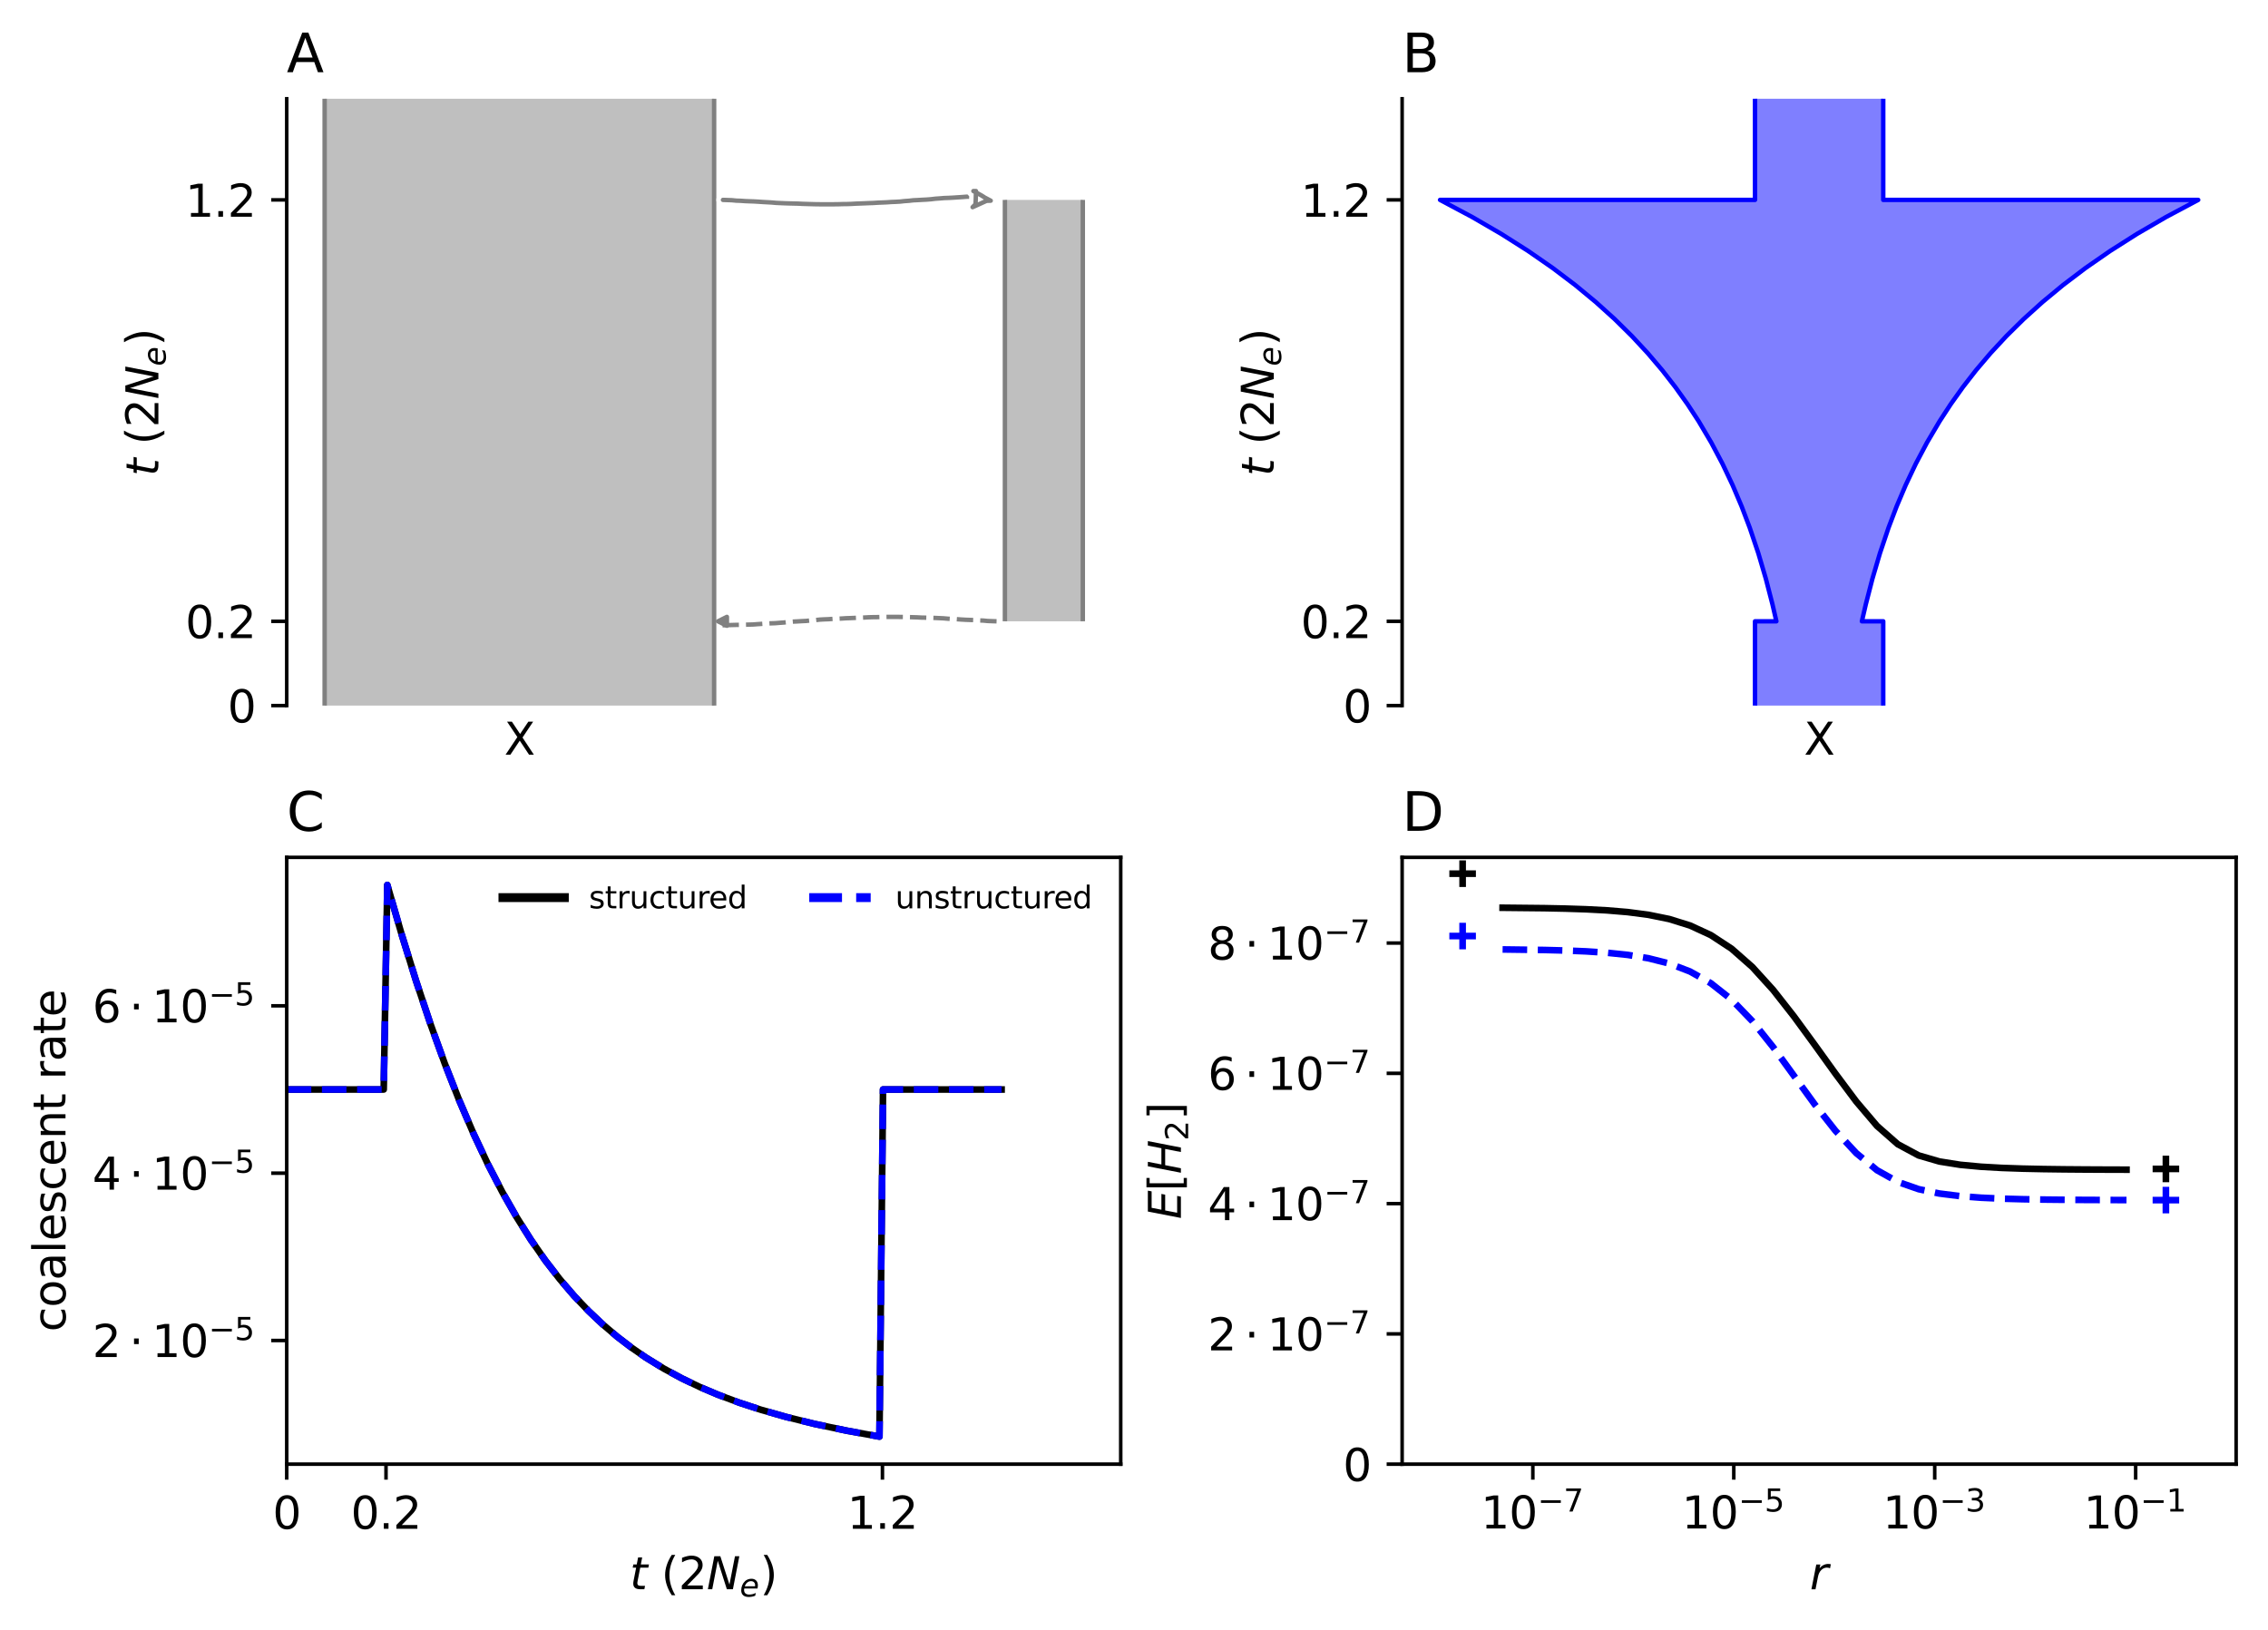 <?xml version="1.0" encoding="utf-8" standalone="no"?>
<!DOCTYPE svg PUBLIC "-//W3C//DTD SVG 1.1//EN"
  "http://www.w3.org/Graphics/SVG/1.1/DTD/svg11.dtd">
<svg xmlns:xlink="http://www.w3.org/1999/xlink" width="512.4pt" height="368.4pt" viewBox="0 0 512.4 368.4" xmlns="http://www.w3.org/2000/svg" version="1.1">
 <defs>
  <style type="text/css">*{stroke-linejoin: round; stroke-linecap: butt}</style>
 </defs>
 <g id="figure_1">
  <g id="patch_1">
   <path d="M 0 368.4 
L 512.4 368.4 
L 512.4 0 
L 0 0 
z
" style="fill: #ffffff"/>
  </g>
  <g id="axes_1">
   <g id="patch_2">
    <path d="M 64.778 159.432 
L 253.2 159.432 
L 253.2 22.318 
L 64.778 22.318 
z
" style="fill: #ffffff"/>
   </g>
   <path d="M 225.151 140.389 
L 224.151 140.357 
L 223.151 140.32 
L 222.151 140.223 
L 221.151 140.19 
L 220.151 140.116 
L 219.151 140.078 
L 218.151 140.042 
L 217.151 139.985 
L 216.151 139.914 
L 215.151 139.862 
L 214.151 139.803 
L 213.151 139.715 
L 212.151 139.669 
L 211.151 139.626 
L 210.151 139.596 
L 209.151 139.57 
L 208.151 139.549 
L 207.151 139.494 
L 206.151 139.467 
L 205.151 139.437 
L 204.151 139.411 
L 203.151 139.4 
L 202.151 139.39 
L 201.151 139.39 
L 200.151 139.4 
L 199.151 139.411 
L 198.151 139.442 
L 197.151 139.454 
L 196.151 139.484 
L 195.151 139.544 
L 194.151 139.581 
L 193.151 139.62 
L 192.151 139.662 
L 191.151 139.695 
L 190.151 139.762 
L 189.151 139.802 
L 188.151 139.844 
L 187.151 139.915 
L 186.151 139.951 
L 185.151 140.01 
L 184.151 140.121 
L 183.151 140.191 
L 182.151 140.304 
L 181.151 140.35 
L 180.151 140.411 
L 179.151 140.46 
L 178.151 140.541 
L 177.151 140.659 
L 176.151 140.729 
L 175.151 140.813 
L 174.151 140.846 
L 173.151 140.897 
L 172.151 140.965 
L 171.151 141.032 
L 170.151 141.108 
L 169.151 141.136 
L 168.151 141.162 
L 167.151 141.185 
L 166.151 141.204 
L 165.151 141.231 
L 163.224 141.281 
" clip-path="url(#p7d25cfaa99)" style="fill: none; stroke-dasharray: 3.7,1.6; stroke-dashoffset: 0; stroke: #808080"/>
   <g id="patch_3">
    <path d="M 73.343 22.318 
L 73.343 159.432 
M 161.339 22.318 
L 161.339 159.432 
" clip-path="url(#p7d25cfaa99)" style="fill: none; stroke: #ffffff; stroke-width: 3; stroke-linejoin: miter"/>
    <path d="M 73.343 22.318 
L 73.343 159.432 
M 161.339 22.318 
L 161.339 159.432 
" clip-path="url(#p7d25cfaa99)" style="fill: none; stroke: #808080; stroke-linejoin: miter"/>
    <g id="PolyCollection_1">
     <path d="M 161.339 22.318 
L 73.343 22.318 
L 73.343 159.432 
L 161.339 159.432 
L 161.339 159.432 
L 161.339 22.318 
z
" clip-path="url(#p7d25cfaa99)" style="fill: #808080; fill-opacity: 0.5"/>
    </g>
    <g id="patch_4">
     <path d="M 227.036 45.17 
L 227.036 140.389 
M 244.635 45.17 
L 244.635 140.389 
" clip-path="url(#p7d25cfaa99)" style="fill: none; stroke: #ffffff; stroke-width: 3; stroke-linejoin: miter"/>
     <path d="M 227.036 45.17 
L 227.036 140.389 
M 244.635 45.17 
L 244.635 140.389 
" clip-path="url(#p7d25cfaa99)" style="fill: none; stroke: #808080; stroke-linejoin: miter"/>
     <g id="PolyCollection_2">
      <path d="M 244.635 45.17 
L 227.036 45.17 
L 227.036 140.389 
L 244.635 140.389 
L 244.635 140.389 
L 244.635 45.17 
z
" clip-path="url(#p7d25cfaa99)" style="fill: #808080; fill-opacity: 0.5"/>
     </g>
     <g id="matplotlib.axis_1">
      <g id="xtick_1">
       <g id="line2d_1"/>
       <g id="text_1">
        <!-- X -->
        <g transform="translate(113.916 170.531) scale(0.1 -0.1)">
         <defs>
          <path id="DejaVuSans-58" d="M 403 4666 
L 1081 4666 
L 2241 2931 
L 3406 4666 
L 4084 4666 
L 2584 2425 
L 4184 0 
L 3506 0 
L 2194 1984 
L 872 0 
L 191 0 
L 1856 2491 
L 403 4666 
z
" transform="scale(0.016)"/>
         </defs>
         <use xlink:href="#DejaVuSans-58"/>
        </g>
       </g>
      </g>
     </g>
     <g id="matplotlib.axis_2">
      <g id="ytick_1">
       <g id="line2d_2">
        <defs>
         <path id="m1252779148" d="M 0 0 
L -3.5 0 
" style="stroke: #000000; stroke-width: 0.8"/>
        </defs>
        <g>
         <use xlink:href="#m1252779148" x="64.778" y="159.432" style="stroke: #000000; stroke-width: 0.8"/>
        </g>
       </g>
       <g id="text_2">
        <!-- 0 -->
        <g transform="translate(51.416 163.232) scale(0.1 -0.1)">
         <defs>
          <path id="DejaVuSans-30" d="M 2034 4250 
Q 1547 4250 1301 3770 
Q 1056 3291 1056 2328 
Q 1056 1369 1301 889 
Q 1547 409 2034 409 
Q 2525 409 2770 889 
Q 3016 1369 3016 2328 
Q 3016 3291 2770 3770 
Q 2525 4250 2034 4250 
z
M 2034 4750 
Q 2819 4750 3233 4129 
Q 3647 3509 3647 2328 
Q 3647 1150 3233 529 
Q 2819 -91 2034 -91 
Q 1250 -91 836 529 
Q 422 1150 422 2328 
Q 422 3509 836 4129 
Q 1250 4750 2034 4750 
z
" transform="scale(0.016)"/>
         </defs>
         <use xlink:href="#DejaVuSans-30"/>
        </g>
       </g>
      </g>
      <g id="ytick_2">
       <g id="line2d_3">
        <g>
         <use xlink:href="#m1252779148" x="64.778" y="140.389" style="stroke: #000000; stroke-width: 0.8"/>
        </g>
       </g>
       <g id="text_3">
        <!-- 0.2 -->
        <g transform="translate(41.875 144.188) scale(0.1 -0.1)">
         <defs>
          <path id="DejaVuSans-2e" d="M 684 794 
L 1344 794 
L 1344 0 
L 684 0 
L 684 794 
z
" transform="scale(0.016)"/>
          <path id="DejaVuSans-32" d="M 1228 531 
L 3431 531 
L 3431 0 
L 469 0 
L 469 531 
Q 828 903 1448 1529 
Q 2069 2156 2228 2338 
Q 2531 2678 2651 2914 
Q 2772 3150 2772 3378 
Q 2772 3750 2511 3984 
Q 2250 4219 1831 4219 
Q 1534 4219 1204 4116 
Q 875 4013 500 3803 
L 500 4441 
Q 881 4594 1212 4672 
Q 1544 4750 1819 4750 
Q 2544 4750 2975 4387 
Q 3406 4025 3406 3419 
Q 3406 3131 3298 2873 
Q 3191 2616 2906 2266 
Q 2828 2175 2409 1742 
Q 1991 1309 1228 531 
z
" transform="scale(0.016)"/>
         </defs>
         <use xlink:href="#DejaVuSans-30"/>
         <use xlink:href="#DejaVuSans-2e" x="63.623"/>
         <use xlink:href="#DejaVuSans-32" x="95.41"/>
        </g>
       </g>
      </g>
      <g id="ytick_3">
       <g id="line2d_4">
        <g>
         <use xlink:href="#m1252779148" x="64.778" y="45.17" style="stroke: #000000; stroke-width: 0.8"/>
        </g>
       </g>
       <g id="text_4">
        <!-- 1.2 -->
        <g transform="translate(41.875 48.97) scale(0.1 -0.1)">
         <defs>
          <path id="DejaVuSans-31" d="M 794 531 
L 1825 531 
L 1825 4091 
L 703 3866 
L 703 4441 
L 1819 4666 
L 2450 4666 
L 2450 531 
L 3481 531 
L 3481 0 
L 794 0 
L 794 531 
z
" transform="scale(0.016)"/>
         </defs>
         <use xlink:href="#DejaVuSans-31"/>
         <use xlink:href="#DejaVuSans-2e" x="63.623"/>
         <use xlink:href="#DejaVuSans-32" x="95.41"/>
        </g>
       </g>
      </g>
      <g id="text_5">
       <!-- $t$ ($2N_e$) -->
       <g transform="translate(35.795 107.575) rotate(-90) scale(0.1 -0.1)">
        <defs>
         <path id="DejaVuSans-Oblique-74" d="M 2706 3500 
L 2619 3053 
L 1472 3053 
L 1100 1153 
Q 1081 1047 1072 975 
Q 1063 903 1063 863 
Q 1063 663 1183 572 
Q 1303 481 1569 481 
L 2150 481 
L 2053 0 
L 1503 0 
Q 991 0 739 200 
Q 488 400 488 806 
Q 488 878 497 964 
Q 506 1050 525 1153 
L 897 3053 
L 409 3053 
L 500 3500 
L 978 3500 
L 1172 4494 
L 1747 4494 
L 1556 3500 
L 2706 3500 
z
" transform="scale(0.016)"/>
         <path id="DejaVuSans-20" transform="scale(0.016)"/>
         <path id="DejaVuSans-28" d="M 1984 4856 
Q 1566 4138 1362 3434 
Q 1159 2731 1159 2009 
Q 1159 1288 1364 580 
Q 1569 -128 1984 -844 
L 1484 -844 
Q 1016 -109 783 600 
Q 550 1309 550 2009 
Q 550 2706 781 3412 
Q 1013 4119 1484 4856 
L 1984 4856 
z
" transform="scale(0.016)"/>
         <path id="DejaVuSans-Oblique-4e" d="M 1081 4666 
L 1931 4666 
L 3219 666 
L 4000 4666 
L 4616 4666 
L 3706 0 
L 2853 0 
L 1569 4025 
L 788 0 
L 172 0 
L 1081 4666 
z
" transform="scale(0.016)"/>
         <path id="DejaVuSans-Oblique-65" d="M 3078 2063 
Q 3088 2113 3092 2166 
Q 3097 2219 3097 2272 
Q 3097 2653 2873 2875 
Q 2650 3097 2266 3097 
Q 1838 3097 1509 2826 
Q 1181 2556 1013 2059 
L 3078 2063 
z
M 3578 1613 
L 903 1613 
Q 884 1494 878 1425 
Q 872 1356 872 1306 
Q 872 872 1139 634 
Q 1406 397 1894 397 
Q 2269 397 2603 481 
Q 2938 566 3225 728 
L 3116 159 
Q 2806 34 2476 -28 
Q 2147 -91 1806 -91 
Q 1078 -91 686 257 
Q 294 606 294 1247 
Q 294 1794 489 2264 
Q 684 2734 1063 3103 
Q 1306 3334 1642 3459 
Q 1978 3584 2356 3584 
Q 2950 3584 3301 3228 
Q 3653 2872 3653 2272 
Q 3653 2128 3634 1964 
Q 3616 1800 3578 1613 
z
" transform="scale(0.016)"/>
         <path id="DejaVuSans-29" d="M 513 4856 
L 1013 4856 
Q 1481 4119 1714 3412 
Q 1947 2706 1947 2009 
Q 1947 1309 1714 600 
Q 1481 -109 1013 -844 
L 513 -844 
Q 928 -128 1133 580 
Q 1338 1288 1338 2009 
Q 1338 2731 1133 3434 
Q 928 4138 513 4856 
z
" transform="scale(0.016)"/>
        </defs>
        <use xlink:href="#DejaVuSans-Oblique-74" transform="translate(0 0.125)"/>
        <use xlink:href="#DejaVuSans-20" transform="translate(39.209 0.125)"/>
        <use xlink:href="#DejaVuSans-28" transform="translate(70.996 0.125)"/>
        <use xlink:href="#DejaVuSans-32" transform="translate(110.01 0.125)"/>
        <use xlink:href="#DejaVuSans-Oblique-4e" transform="translate(173.633 0.125)"/>
        <use xlink:href="#DejaVuSans-Oblique-65" transform="translate(248.438 -16.281) scale(0.7)"/>
        <use xlink:href="#DejaVuSans-29" transform="translate(294.238 0.125)"/>
       </g>
      </g>
     </g>
     <g id="patch_5">
      <path d="M 163.34 45.17 
L 164.34 45.202 
L 165.34 45.239 
L 166.34 45.337 
L 167.34 45.369 
L 168.34 45.443 
L 169.34 45.481 
L 170.34 45.517 
L 171.34 45.574 
L 172.34 45.645 
L 173.34 45.697 
L 174.34 45.756 
L 175.34 45.844 
L 176.34 45.89 
L 177.34 45.933 
L 178.34 45.963 
L 179.34 45.989 
L 180.34 46.01 
L 181.34 46.065 
L 182.34 46.093 
L 183.34 46.122 
L 184.34 46.148 
L 185.34 46.159 
L 186.34 46.169 
L 187.34 46.169 
L 188.34 46.159 
L 189.34 46.148 
L 190.34 46.117 
L 191.34 46.106 
L 192.34 46.075 
L 193.34 46.016 
L 194.34 45.978 
L 195.34 45.939 
L 196.34 45.897 
L 197.34 45.864 
L 198.34 45.797 
L 199.34 45.758 
L 200.34 45.715 
L 201.34 45.644 
L 202.34 45.608 
L 203.34 45.55 
L 204.34 45.439 
L 205.34 45.368 
L 206.34 45.255 
L 207.34 45.209 
L 208.34 45.148 
L 209.34 45.099 
L 210.34 45.019 
L 211.34 44.9 
L 212.34 44.83 
L 213.34 44.747 
L 214.34 44.714 
L 215.34 44.662 
L 216.34 44.594 
L 217.34 44.528 
L 218.34 44.451 
L 219.34 44.423 
L 220.34 44.397 
L 221.34 44.374 
L 222.34 44.355 
L 223.915 44.328 
" clip-path="url(#p7d25cfaa99)" style="fill: none; stroke: #ffffff; stroke-width: 3; stroke-linecap: round"/>
      <path d="M 163.34 45.17 
L 164.34 45.202 
L 165.34 45.239 
L 166.34 45.337 
L 167.34 45.369 
L 168.34 45.443 
L 169.34 45.481 
L 170.34 45.517 
L 171.34 45.574 
L 172.34 45.645 
L 173.34 45.697 
L 174.34 45.756 
L 175.34 45.844 
L 176.34 45.89 
L 177.34 45.933 
L 178.34 45.963 
L 179.34 45.989 
L 180.34 46.01 
L 181.34 46.065 
L 182.34 46.093 
L 183.34 46.122 
L 184.34 46.148 
L 185.34 46.159 
L 186.34 46.169 
L 187.34 46.169 
L 188.34 46.159 
L 189.34 46.148 
L 190.34 46.117 
L 191.34 46.106 
L 192.34 46.075 
L 193.34 46.016 
L 194.34 45.978 
L 195.34 45.939 
L 196.34 45.897 
L 197.34 45.864 
L 198.34 45.797 
L 199.34 45.758 
L 200.34 45.715 
L 201.34 45.644 
L 202.34 45.608 
L 203.34 45.55 
L 204.34 45.439 
L 205.34 45.368 
L 206.34 45.255 
L 207.34 45.209 
L 208.34 45.148 
L 209.34 45.099 
L 210.34 45.019 
L 211.34 44.9 
L 212.34 44.83 
L 213.34 44.747 
L 214.34 44.714 
L 215.34 44.662 
L 216.34 44.594 
L 217.34 44.528 
L 218.34 44.451 
L 219.34 44.423 
L 220.34 44.397 
L 221.34 44.374 
L 222.34 44.355 
L 223.915 44.328 
" clip-path="url(#p7d25cfaa99)" style="fill: none; stroke: #808080; stroke-linecap: round"/>
      <path d="M 219.915 43.17 
L 220.796 43.646 
L 221.674 44.126 
L 222.524 44.661 
L 223.827 45.348 
L 222.899 45.374 
L 221.988 45.787 
L 221.077 46.202 
L 219.735 46.809 
L 220.39 46.17 
L 220.442 45.17 
L 220.501 43.17 
z
" clip-path="url(#p7d25cfaa99)" style="fill: #ffffff; stroke: #ffffff; stroke-width: 3; stroke-linecap: round"/>
      <path d="M 219.915 43.17 
L 220.796 43.646 
L 221.674 44.126 
L 222.524 44.661 
L 223.827 45.348 
L 222.899 45.374 
L 221.988 45.787 
L 221.077 46.202 
L 219.735 46.809 
L 220.39 46.17 
L 220.442 45.17 
L 220.501 43.17 
z
" clip-path="url(#p7d25cfaa99)" style="fill: #ffffff; stroke: #808080; stroke-linecap: round"/>
      <path d="M 163.224 140.389 
" clip-path="url(#p7d25cfaa99)" style="fill: none; stroke-dasharray: 3.7,1.6; stroke-dashoffset: 0; stroke: #808080"/>
      <path d="M 162.224 140.389 
L 164.224 141.389 
L 164.224 139.389 
z
" clip-path="url(#p7d25cfaa99)" style="fill: #808080; stroke: #808080; stroke-linejoin: miter"/>
      <g id="patch_6">
       <path d="M 64.778 159.432 
L 64.778 22.318 
" style="fill: none; stroke: #000000; stroke-width: 0.8; stroke-linejoin: miter; stroke-linecap: square"/>
      </g>
      <g id="text_6">
       <!-- A -->
       <g transform="translate(64.778 16.318) scale(0.12 -0.12)">
        <defs>
         <path id="DejaVuSans-41" d="M 2188 4044 
L 1331 1722 
L 3047 1722 
L 2188 4044 
z
M 1831 4666 
L 2547 4666 
L 4325 0 
L 3669 0 
L 3244 1197 
L 1141 1197 
L 716 0 
L 50 0 
L 1831 4666 
z
" transform="scale(0.016)"/>
        </defs>
        <use xlink:href="#DejaVuSans-41"/>
       </g>
      </g>
     </g>
     <g id="axes_2">
      <g id="patch_7">
       <path d="M 316.778 159.432 
L 505.2 159.432 
L 505.2 22.318 
L 316.778 22.318 
z
" style="fill: #ffffff"/>
      </g>
      <g id="patch_8">
       <path d="M 396.504 22.318 
L 396.504 45.17 
L 325.343 45.17 
L 332.572 49.018 
L 339.19 52.865 
L 345.251 56.712 
L 350.799 60.559 
L 355.879 64.406 
L 360.531 68.254 
L 364.79 72.101 
L 368.689 75.948 
L 372.26 79.795 
L 375.528 83.642 
L 378.522 87.49 
L 381.262 91.337 
L 383.771 95.184 
L 386.612 99.993 
L 389.156 104.802 
L 391.435 109.611 
L 393.475 114.42 
L 395.303 119.229 
L 397.247 125 
L 398.949 130.771 
L 400.441 136.541 
L 401.331 140.389 
L 396.504 140.389 
L 396.504 159.432 
M 425.473 22.318 
L 425.473 45.17 
L 496.635 45.17 
L 489.406 49.018 
L 482.787 52.865 
L 476.727 56.712 
L 471.178 60.559 
L 466.098 64.406 
L 461.447 68.254 
L 457.188 72.101 
L 453.288 75.948 
L 449.718 79.795 
L 446.449 83.642 
L 443.456 87.49 
L 440.716 91.337 
L 438.207 95.184 
L 435.366 99.993 
L 432.822 104.802 
L 430.543 109.611 
L 428.502 114.42 
L 426.674 119.229 
L 424.731 125 
L 423.028 130.771 
L 421.537 136.541 
L 420.646 140.389 
L 425.473 140.389 
L 425.473 159.432 
L 425.473 159.432 
" clip-path="url(#p69bf081ee3)" style="fill: none; stroke: #ffffff; stroke-width: 3; stroke-linejoin: miter"/>
       <path d="M 396.504 22.318 
L 396.504 45.17 
L 325.343 45.17 
L 332.572 49.018 
L 339.19 52.865 
L 345.251 56.712 
L 350.799 60.559 
L 355.879 64.406 
L 360.531 68.254 
L 364.79 72.101 
L 368.689 75.948 
L 372.26 79.795 
L 375.528 83.642 
L 378.522 87.49 
L 381.262 91.337 
L 383.771 95.184 
L 386.612 99.993 
L 389.156 104.802 
L 391.435 109.611 
L 393.475 114.42 
L 395.303 119.229 
L 397.247 125 
L 398.949 130.771 
L 400.441 136.541 
L 401.331 140.389 
L 396.504 140.389 
L 396.504 159.432 
M 425.473 22.318 
L 425.473 45.17 
L 496.635 45.17 
L 489.406 49.018 
L 482.787 52.865 
L 476.727 56.712 
L 471.178 60.559 
L 466.098 64.406 
L 461.447 68.254 
L 457.188 72.101 
L 453.288 75.948 
L 449.718 79.795 
L 446.449 83.642 
L 443.456 87.49 
L 440.716 91.337 
L 438.207 95.184 
L 435.366 99.993 
L 432.822 104.802 
L 430.543 109.611 
L 428.502 114.42 
L 426.674 119.229 
L 424.731 125 
L 423.028 130.771 
L 421.537 136.541 
L 420.646 140.389 
L 425.473 140.389 
L 425.473 159.432 
L 425.473 159.432 
" clip-path="url(#p69bf081ee3)" style="fill: none; stroke: #0000ff; stroke-linejoin: miter"/>
       <g id="PolyCollection_3">
        <path d="M 425.473 22.318 
L 396.504 22.318 
L 396.504 45.17 
L 325.343 45.17 
L 327.21 46.132 
L 329.037 47.094 
L 330.824 48.056 
L 332.572 49.018 
L 334.281 49.979 
L 335.954 50.941 
L 337.59 51.903 
L 339.19 52.865 
L 340.756 53.827 
L 342.287 54.788 
L 343.785 55.75 
L 345.251 56.712 
L 346.684 57.674 
L 348.086 58.636 
L 349.458 59.597 
L 350.799 60.559 
L 352.112 61.521 
L 353.395 62.483 
L 354.651 63.445 
L 355.879 64.406 
L 357.081 65.368 
L 358.256 66.33 
L 359.406 67.292 
L 360.531 68.254 
L 361.631 69.215 
L 362.707 70.177 
L 363.76 71.139 
L 364.79 72.101 
L 365.797 73.063 
L 366.783 74.024 
L 367.746 74.986 
L 368.689 75.948 
L 369.612 76.91 
L 370.514 77.872 
L 371.396 78.833 
L 372.26 79.795 
L 373.104 80.757 
L 373.93 81.719 
L 374.738 82.681 
L 375.528 83.642 
L 376.302 84.604 
L 377.058 85.566 
L 377.798 86.528 
L 378.522 87.49 
L 379.229 88.451 
L 379.922 89.413 
L 380.599 90.375 
L 381.262 91.337 
L 381.91 92.299 
L 382.544 93.26 
L 383.164 94.222 
L 383.771 95.184 
L 384.364 96.146 
L 384.945 97.108 
L 385.513 98.069 
L 386.068 99.031 
L 386.612 99.993 
L 387.143 100.955 
L 387.663 101.917 
L 388.172 102.878 
L 388.669 103.84 
L 389.156 104.802 
L 389.632 105.764 
L 390.098 106.726 
L 390.553 107.687 
L 390.999 108.649 
L 391.435 109.611 
L 391.861 110.573 
L 392.278 111.535 
L 392.686 112.496 
L 393.085 113.458 
L 393.475 114.42 
L 393.857 115.382 
L 394.231 116.344 
L 394.596 117.305 
L 394.954 118.267 
L 395.303 119.229 
L 395.645 120.191 
L 395.98 121.153 
L 396.307 122.114 
L 396.627 123.076 
L 396.94 124.038 
L 397.247 125 
L 397.546 125.962 
L 397.839 126.923 
L 398.126 127.885 
L 398.407 128.847 
L 398.681 129.809 
L 398.949 130.771 
L 399.212 131.732 
L 399.469 132.694 
L 399.72 133.656 
L 399.965 134.618 
L 400.206 135.58 
L 400.441 136.541 
L 400.671 137.503 
L 400.896 138.465 
L 401.116 139.427 
L 401.331 140.389 
L 396.504 140.389 
L 396.504 159.432 
L 425.473 159.432 
L 425.473 159.432 
L 425.473 140.389 
L 420.646 140.389 
L 420.862 139.427 
L 421.082 138.465 
L 421.307 137.503 
L 421.537 136.541 
L 421.772 135.58 
L 422.012 134.618 
L 422.258 133.656 
L 422.509 132.694 
L 422.766 131.732 
L 423.028 130.771 
L 423.297 129.809 
L 423.571 128.847 
L 423.852 127.885 
L 424.138 126.923 
L 424.431 125.962 
L 424.731 125 
L 425.037 124.038 
L 425.35 123.076 
L 425.671 122.114 
L 425.998 121.153 
L 426.332 120.191 
L 426.674 119.229 
L 427.024 118.267 
L 427.381 117.305 
L 427.747 116.344 
L 428.12 115.382 
L 428.502 114.42 
L 428.893 113.458 
L 429.292 112.496 
L 429.7 111.535 
L 430.117 110.573 
L 430.543 109.611 
L 430.979 108.649 
L 431.425 107.687 
L 431.88 106.726 
L 432.346 105.764 
L 432.822 104.802 
L 433.308 103.84 
L 433.806 102.878 
L 434.315 101.917 
L 434.834 100.955 
L 435.366 99.993 
L 435.909 99.031 
L 436.465 98.069 
L 437.033 97.108 
L 437.613 96.146 
L 438.207 95.184 
L 438.813 94.222 
L 439.434 93.26 
L 440.068 92.299 
L 440.716 91.337 
L 441.378 90.375 
L 442.056 89.413 
L 442.748 88.451 
L 443.456 87.49 
L 444.18 86.528 
L 444.92 85.566 
L 445.676 84.604 
L 446.449 83.642 
L 447.24 82.681 
L 448.048 81.719 
L 448.874 80.757 
L 449.718 79.795 
L 450.581 78.833 
L 451.464 77.872 
L 452.366 76.91 
L 453.288 75.948 
L 454.231 74.986 
L 455.195 74.024 
L 456.18 73.063 
L 457.188 72.101 
L 458.218 71.139 
L 459.27 70.177 
L 460.346 69.215 
L 461.447 68.254 
L 462.571 67.292 
L 463.721 66.33 
L 464.897 65.368 
L 466.098 64.406 
L 467.327 63.445 
L 468.582 62.483 
L 469.866 61.521 
L 471.178 60.559 
L 472.52 59.597 
L 473.892 58.636 
L 475.294 57.674 
L 476.727 56.712 
L 478.192 55.75 
L 479.69 54.788 
L 481.222 53.827 
L 482.787 52.865 
L 484.388 51.903 
L 486.024 50.941 
L 487.696 49.979 
L 489.406 49.018 
L 491.154 48.056 
L 492.941 47.094 
L 494.767 46.132 
L 496.635 45.17 
L 425.473 45.17 
L 425.473 22.318 
z
" clip-path="url(#p69bf081ee3)" style="fill: #0000ff; fill-opacity: 0.5"/>
       </g>
       <g id="matplotlib.axis_3">
        <g id="xtick_2">
         <g id="line2d_5"/>
         <g id="text_7">
          <!-- X -->
          <g transform="translate(407.564 170.531) scale(0.1 -0.1)">
           <use xlink:href="#DejaVuSans-58"/>
          </g>
         </g>
        </g>
       </g>
       <g id="matplotlib.axis_4">
        <g id="ytick_4">
         <g id="line2d_6">
          <g>
           <use xlink:href="#m1252779148" x="316.778" y="159.432" style="stroke: #000000; stroke-width: 0.8"/>
          </g>
         </g>
         <g id="text_8">
          <!-- 0 -->
          <g transform="translate(303.416 163.232) scale(0.1 -0.1)">
           <use xlink:href="#DejaVuSans-30"/>
          </g>
         </g>
        </g>
        <g id="ytick_5">
         <g id="line2d_7">
          <g>
           <use xlink:href="#m1252779148" x="316.778" y="140.389" style="stroke: #000000; stroke-width: 0.8"/>
          </g>
         </g>
         <g id="text_9">
          <!-- 0.2 -->
          <g transform="translate(293.875 144.188) scale(0.1 -0.1)">
           <use xlink:href="#DejaVuSans-30"/>
           <use xlink:href="#DejaVuSans-2e" x="63.623"/>
           <use xlink:href="#DejaVuSans-32" x="95.41"/>
          </g>
         </g>
        </g>
        <g id="ytick_6">
         <g id="line2d_8">
          <g>
           <use xlink:href="#m1252779148" x="316.778" y="45.17" style="stroke: #000000; stroke-width: 0.8"/>
          </g>
         </g>
         <g id="text_10">
          <!-- 1.2 -->
          <g transform="translate(293.875 48.97) scale(0.1 -0.1)">
           <use xlink:href="#DejaVuSans-31"/>
           <use xlink:href="#DejaVuSans-2e" x="63.623"/>
           <use xlink:href="#DejaVuSans-32" x="95.41"/>
          </g>
         </g>
        </g>
        <g id="text_11">
         <!-- $t$ ($2N_e$) -->
         <g transform="translate(287.795 107.575) rotate(-90) scale(0.1 -0.1)">
          <use xlink:href="#DejaVuSans-Oblique-74" transform="translate(0 0.125)"/>
          <use xlink:href="#DejaVuSans-20" transform="translate(39.209 0.125)"/>
          <use xlink:href="#DejaVuSans-28" transform="translate(70.996 0.125)"/>
          <use xlink:href="#DejaVuSans-32" transform="translate(110.01 0.125)"/>
          <use xlink:href="#DejaVuSans-Oblique-4e" transform="translate(173.633 0.125)"/>
          <use xlink:href="#DejaVuSans-Oblique-65" transform="translate(248.438 -16.281) scale(0.7)"/>
          <use xlink:href="#DejaVuSans-29" transform="translate(294.238 0.125)"/>
         </g>
        </g>
       </g>
       <g id="patch_9">
        <path d="M 316.778 159.432 
L 316.778 22.318 
" style="fill: none; stroke: #000000; stroke-width: 0.8; stroke-linejoin: miter; stroke-linecap: square"/>
       </g>
       <g id="text_12">
        <!-- B -->
        <g transform="translate(316.778 16.318) scale(0.12 -0.12)">
         <defs>
          <path id="DejaVuSans-42" d="M 1259 2228 
L 1259 519 
L 2272 519 
Q 2781 519 3026 730 
Q 3272 941 3272 1375 
Q 3272 1813 3026 2020 
Q 2781 2228 2272 2228 
L 1259 2228 
z
M 1259 4147 
L 1259 2741 
L 2194 2741 
Q 2656 2741 2882 2914 
Q 3109 3088 3109 3444 
Q 3109 3797 2882 3972 
Q 2656 4147 2194 4147 
L 1259 4147 
z
M 628 4666 
L 2241 4666 
Q 2963 4666 3353 4366 
Q 3744 4066 3744 3513 
Q 3744 3084 3544 2831 
Q 3344 2578 2956 2516 
Q 3422 2416 3680 2098 
Q 3938 1781 3938 1306 
Q 3938 681 3513 340 
Q 3088 0 2303 0 
L 628 0 
L 628 4666 
z
" transform="scale(0.016)"/>
         </defs>
         <use xlink:href="#DejaVuSans-42"/>
        </g>
       </g>
      </g>
      <g id="axes_3">
       <g id="patch_10">
        <path d="M 64.778 330.843 
L 253.2 330.843 
L 253.2 193.729 
L 64.778 193.729 
z
" style="fill: #ffffff"/>
       </g>
       <g id="matplotlib.axis_5">
        <g id="xtick_3">
         <g id="line2d_9">
          <defs>
           <path id="m82be86e1e0" d="M 0 0 
L 0 3.5 
" style="stroke: #000000; stroke-width: 0.8"/>
          </defs>
          <g>
           <use xlink:href="#m82be86e1e0" x="64.778" y="330.843" style="stroke: #000000; stroke-width: 0.8"/>
          </g>
         </g>
         <g id="text_13">
          <!-- 0 -->
          <g transform="translate(61.597 345.442) scale(0.1 -0.1)">
           <use xlink:href="#DejaVuSans-30"/>
          </g>
         </g>
        </g>
        <g id="xtick_4">
         <g id="line2d_10">
          <g>
           <use xlink:href="#m82be86e1e0" x="87.209" y="330.843" style="stroke: #000000; stroke-width: 0.8"/>
          </g>
         </g>
         <g id="text_14">
          <!-- 0.2 -->
          <g transform="translate(79.258 345.442) scale(0.1 -0.1)">
           <use xlink:href="#DejaVuSans-30"/>
           <use xlink:href="#DejaVuSans-2e" x="63.623"/>
           <use xlink:href="#DejaVuSans-32" x="95.41"/>
          </g>
         </g>
        </g>
        <g id="xtick_5">
         <g id="line2d_11">
          <g>
           <use xlink:href="#m82be86e1e0" x="199.365" y="330.843" style="stroke: #000000; stroke-width: 0.8"/>
          </g>
         </g>
         <g id="text_15">
          <!-- 1.2 -->
          <g transform="translate(191.413 345.442) scale(0.1 -0.1)">
           <use xlink:href="#DejaVuSans-31"/>
           <use xlink:href="#DejaVuSans-2e" x="63.623"/>
           <use xlink:href="#DejaVuSans-32" x="95.41"/>
          </g>
         </g>
        </g>
        <g id="text_16">
         <!-- $t$ ($2N_e$) -->
         <g transform="translate(142.289 359.12) scale(0.1 -0.1)">
          <use xlink:href="#DejaVuSans-Oblique-74" transform="translate(0 0.125)"/>
          <use xlink:href="#DejaVuSans-20" transform="translate(39.209 0.125)"/>
          <use xlink:href="#DejaVuSans-28" transform="translate(70.996 0.125)"/>
          <use xlink:href="#DejaVuSans-32" transform="translate(110.01 0.125)"/>
          <use xlink:href="#DejaVuSans-Oblique-4e" transform="translate(173.633 0.125)"/>
          <use xlink:href="#DejaVuSans-Oblique-65" transform="translate(248.438 -16.281) scale(0.7)"/>
          <use xlink:href="#DejaVuSans-29" transform="translate(294.238 0.125)"/>
         </g>
        </g>
       </g>
       <g id="matplotlib.axis_6">
        <g id="ytick_7">
         <g id="line2d_12">
          <g>
           <use xlink:href="#m1252779148" x="64.778" y="302.898" style="stroke: #000000; stroke-width: 0.8"/>
          </g>
         </g>
         <g id="text_17">
          <!-- $2 \cdot 10^{-5}$ -->
          <g transform="translate(20.878 306.697) scale(0.1 -0.1)">
           <defs>
            <path id="DejaVuSans-22c5" d="M 684 2619 
L 1344 2619 
L 1344 1825 
L 684 1825 
L 684 2619 
z
" transform="scale(0.016)"/>
            <path id="DejaVuSans-2212" d="M 678 2272 
L 4684 2272 
L 4684 1741 
L 678 1741 
L 678 2272 
z
" transform="scale(0.016)"/>
            <path id="DejaVuSans-35" d="M 691 4666 
L 3169 4666 
L 3169 4134 
L 1269 4134 
L 1269 2991 
Q 1406 3038 1543 3061 
Q 1681 3084 1819 3084 
Q 2600 3084 3056 2656 
Q 3513 2228 3513 1497 
Q 3513 744 3044 326 
Q 2575 -91 1722 -91 
Q 1428 -91 1123 -41 
Q 819 9 494 109 
L 494 744 
Q 775 591 1075 516 
Q 1375 441 1709 441 
Q 2250 441 2565 725 
Q 2881 1009 2881 1497 
Q 2881 1984 2565 2268 
Q 2250 2553 1709 2553 
Q 1456 2553 1204 2497 
Q 953 2441 691 2322 
L 691 4666 
z
" transform="scale(0.016)"/>
           </defs>
           <use xlink:href="#DejaVuSans-32" transform="translate(0 0.684)"/>
           <use xlink:href="#DejaVuSans-22c5" transform="translate(83.105 0.684)"/>
           <use xlink:href="#DejaVuSans-31" transform="translate(134.375 0.684)"/>
           <use xlink:href="#DejaVuSans-30" transform="translate(197.998 0.684)"/>
           <use xlink:href="#DejaVuSans-2212" transform="translate(262.578 38.966) scale(0.7)"/>
           <use xlink:href="#DejaVuSans-35" transform="translate(321.23 38.966) scale(0.7)"/>
          </g>
         </g>
        </g>
        <g id="ytick_8">
         <g id="line2d_13">
          <g>
           <use xlink:href="#m1252779148" x="64.778" y="265.086" style="stroke: #000000; stroke-width: 0.8"/>
          </g>
         </g>
         <g id="text_18">
          <!-- $4 \cdot 10^{-5}$ -->
          <g transform="translate(20.878 268.885) scale(0.1 -0.1)">
           <defs>
            <path id="DejaVuSans-34" d="M 2419 4116 
L 825 1625 
L 2419 1625 
L 2419 4116 
z
M 2253 4666 
L 3047 4666 
L 3047 1625 
L 3713 1625 
L 3713 1100 
L 3047 1100 
L 3047 0 
L 2419 0 
L 2419 1100 
L 313 1100 
L 313 1709 
L 2253 4666 
z
" transform="scale(0.016)"/>
           </defs>
           <use xlink:href="#DejaVuSans-34" transform="translate(0 0.684)"/>
           <use xlink:href="#DejaVuSans-22c5" transform="translate(83.105 0.684)"/>
           <use xlink:href="#DejaVuSans-31" transform="translate(134.375 0.684)"/>
           <use xlink:href="#DejaVuSans-30" transform="translate(197.998 0.684)"/>
           <use xlink:href="#DejaVuSans-2212" transform="translate(262.578 38.966) scale(0.7)"/>
           <use xlink:href="#DejaVuSans-35" transform="translate(321.23 38.966) scale(0.7)"/>
          </g>
         </g>
        </g>
        <g id="ytick_9">
         <g id="line2d_14">
          <g>
           <use xlink:href="#m1252779148" x="64.778" y="227.274" style="stroke: #000000; stroke-width: 0.8"/>
          </g>
         </g>
         <g id="text_19">
          <!-- $6 \cdot 10^{-5}$ -->
          <g transform="translate(20.878 231.073) scale(0.1 -0.1)">
           <defs>
            <path id="DejaVuSans-36" d="M 2113 2584 
Q 1688 2584 1439 2293 
Q 1191 2003 1191 1497 
Q 1191 994 1439 701 
Q 1688 409 2113 409 
Q 2538 409 2786 701 
Q 3034 994 3034 1497 
Q 3034 2003 2786 2293 
Q 2538 2584 2113 2584 
z
M 3366 4563 
L 3366 3988 
Q 3128 4100 2886 4159 
Q 2644 4219 2406 4219 
Q 1781 4219 1451 3797 
Q 1122 3375 1075 2522 
Q 1259 2794 1537 2939 
Q 1816 3084 2150 3084 
Q 2853 3084 3261 2657 
Q 3669 2231 3669 1497 
Q 3669 778 3244 343 
Q 2819 -91 2113 -91 
Q 1303 -91 875 529 
Q 447 1150 447 2328 
Q 447 3434 972 4092 
Q 1497 4750 2381 4750 
Q 2619 4750 2861 4703 
Q 3103 4656 3366 4563 
z
" transform="scale(0.016)"/>
           </defs>
           <use xlink:href="#DejaVuSans-36" transform="translate(0 0.684)"/>
           <use xlink:href="#DejaVuSans-22c5" transform="translate(83.105 0.684)"/>
           <use xlink:href="#DejaVuSans-31" transform="translate(134.375 0.684)"/>
           <use xlink:href="#DejaVuSans-30" transform="translate(197.998 0.684)"/>
           <use xlink:href="#DejaVuSans-2212" transform="translate(262.578 38.966) scale(0.7)"/>
           <use xlink:href="#DejaVuSans-35" transform="translate(321.23 38.966) scale(0.7)"/>
          </g>
         </g>
        </g>
        <g id="text_20">
         <!-- coalescent rate -->
         <g transform="translate(14.798 300.929) rotate(-90) scale(0.1 -0.1)">
          <defs>
           <path id="DejaVuSans-63" d="M 3122 3366 
L 3122 2828 
Q 2878 2963 2633 3030 
Q 2388 3097 2138 3097 
Q 1578 3097 1268 2742 
Q 959 2388 959 1747 
Q 959 1106 1268 751 
Q 1578 397 2138 397 
Q 2388 397 2633 464 
Q 2878 531 3122 666 
L 3122 134 
Q 2881 22 2623 -34 
Q 2366 -91 2075 -91 
Q 1284 -91 818 406 
Q 353 903 353 1747 
Q 353 2603 823 3093 
Q 1294 3584 2113 3584 
Q 2378 3584 2631 3529 
Q 2884 3475 3122 3366 
z
" transform="scale(0.016)"/>
           <path id="DejaVuSans-6f" d="M 1959 3097 
Q 1497 3097 1228 2736 
Q 959 2375 959 1747 
Q 959 1119 1226 758 
Q 1494 397 1959 397 
Q 2419 397 2687 759 
Q 2956 1122 2956 1747 
Q 2956 2369 2687 2733 
Q 2419 3097 1959 3097 
z
M 1959 3584 
Q 2709 3584 3137 3096 
Q 3566 2609 3566 1747 
Q 3566 888 3137 398 
Q 2709 -91 1959 -91 
Q 1206 -91 779 398 
Q 353 888 353 1747 
Q 353 2609 779 3096 
Q 1206 3584 1959 3584 
z
" transform="scale(0.016)"/>
           <path id="DejaVuSans-61" d="M 2194 1759 
Q 1497 1759 1228 1600 
Q 959 1441 959 1056 
Q 959 750 1161 570 
Q 1363 391 1709 391 
Q 2188 391 2477 730 
Q 2766 1069 2766 1631 
L 2766 1759 
L 2194 1759 
z
M 3341 1997 
L 3341 0 
L 2766 0 
L 2766 531 
Q 2569 213 2275 61 
Q 1981 -91 1556 -91 
Q 1019 -91 701 211 
Q 384 513 384 1019 
Q 384 1609 779 1909 
Q 1175 2209 1959 2209 
L 2766 2209 
L 2766 2266 
Q 2766 2663 2505 2880 
Q 2244 3097 1772 3097 
Q 1472 3097 1187 3025 
Q 903 2953 641 2809 
L 641 3341 
Q 956 3463 1253 3523 
Q 1550 3584 1831 3584 
Q 2591 3584 2966 3190 
Q 3341 2797 3341 1997 
z
" transform="scale(0.016)"/>
           <path id="DejaVuSans-6c" d="M 603 4863 
L 1178 4863 
L 1178 0 
L 603 0 
L 603 4863 
z
" transform="scale(0.016)"/>
           <path id="DejaVuSans-65" d="M 3597 1894 
L 3597 1613 
L 953 1613 
Q 991 1019 1311 708 
Q 1631 397 2203 397 
Q 2534 397 2845 478 
Q 3156 559 3463 722 
L 3463 178 
Q 3153 47 2828 -22 
Q 2503 -91 2169 -91 
Q 1331 -91 842 396 
Q 353 884 353 1716 
Q 353 2575 817 3079 
Q 1281 3584 2069 3584 
Q 2775 3584 3186 3129 
Q 3597 2675 3597 1894 
z
M 3022 2063 
Q 3016 2534 2758 2815 
Q 2500 3097 2075 3097 
Q 1594 3097 1305 2825 
Q 1016 2553 972 2059 
L 3022 2063 
z
" transform="scale(0.016)"/>
           <path id="DejaVuSans-73" d="M 2834 3397 
L 2834 2853 
Q 2591 2978 2328 3040 
Q 2066 3103 1784 3103 
Q 1356 3103 1142 2972 
Q 928 2841 928 2578 
Q 928 2378 1081 2264 
Q 1234 2150 1697 2047 
L 1894 2003 
Q 2506 1872 2764 1633 
Q 3022 1394 3022 966 
Q 3022 478 2636 193 
Q 2250 -91 1575 -91 
Q 1294 -91 989 -36 
Q 684 19 347 128 
L 347 722 
Q 666 556 975 473 
Q 1284 391 1588 391 
Q 1994 391 2212 530 
Q 2431 669 2431 922 
Q 2431 1156 2273 1281 
Q 2116 1406 1581 1522 
L 1381 1569 
Q 847 1681 609 1914 
Q 372 2147 372 2553 
Q 372 3047 722 3315 
Q 1072 3584 1716 3584 
Q 2034 3584 2315 3537 
Q 2597 3491 2834 3397 
z
" transform="scale(0.016)"/>
           <path id="DejaVuSans-6e" d="M 3513 2113 
L 3513 0 
L 2938 0 
L 2938 2094 
Q 2938 2591 2744 2837 
Q 2550 3084 2163 3084 
Q 1697 3084 1428 2787 
Q 1159 2491 1159 1978 
L 1159 0 
L 581 0 
L 581 3500 
L 1159 3500 
L 1159 2956 
Q 1366 3272 1645 3428 
Q 1925 3584 2291 3584 
Q 2894 3584 3203 3211 
Q 3513 2838 3513 2113 
z
" transform="scale(0.016)"/>
           <path id="DejaVuSans-74" d="M 1172 4494 
L 1172 3500 
L 2356 3500 
L 2356 3053 
L 1172 3053 
L 1172 1153 
Q 1172 725 1289 603 
Q 1406 481 1766 481 
L 2356 481 
L 2356 0 
L 1766 0 
Q 1100 0 847 248 
Q 594 497 594 1153 
L 594 3053 
L 172 3053 
L 172 3500 
L 594 3500 
L 594 4494 
L 1172 4494 
z
" transform="scale(0.016)"/>
           <path id="DejaVuSans-72" d="M 2631 2963 
Q 2534 3019 2420 3045 
Q 2306 3072 2169 3072 
Q 1681 3072 1420 2755 
Q 1159 2438 1159 1844 
L 1159 0 
L 581 0 
L 581 3500 
L 1159 3500 
L 1159 2956 
Q 1341 3275 1631 3429 
Q 1922 3584 2338 3584 
Q 2397 3584 2469 3576 
Q 2541 3569 2628 3553 
L 2631 2963 
z
" transform="scale(0.016)"/>
          </defs>
          <use xlink:href="#DejaVuSans-63"/>
          <use xlink:href="#DejaVuSans-6f" x="54.98"/>
          <use xlink:href="#DejaVuSans-61" x="116.162"/>
          <use xlink:href="#DejaVuSans-6c" x="177.441"/>
          <use xlink:href="#DejaVuSans-65" x="205.225"/>
          <use xlink:href="#DejaVuSans-73" x="266.748"/>
          <use xlink:href="#DejaVuSans-63" x="318.848"/>
          <use xlink:href="#DejaVuSans-65" x="373.828"/>
          <use xlink:href="#DejaVuSans-6e" x="435.352"/>
          <use xlink:href="#DejaVuSans-74" x="498.73"/>
          <use xlink:href="#DejaVuSans-20" x="537.939"/>
          <use xlink:href="#DejaVuSans-72" x="569.727"/>
          <use xlink:href="#DejaVuSans-61" x="610.84"/>
          <use xlink:href="#DejaVuSans-74" x="672.119"/>
          <use xlink:href="#DejaVuSans-65" x="711.328"/>
         </g>
        </g>
       </g>
       <g id="line2d_15">
        <path d="M 64.778 246.18 
L 86.691 246.18 
L 87.502 199.962 
L 90.749 211.163 
L 93.995 221.628 
L 97.241 231.349 
L 100.488 240.33 
L 103.734 248.59 
L 106.98 256.154 
L 110.227 263.056 
L 113.473 269.332 
L 116.719 275.025 
L 119.965 280.177 
L 123.212 284.83 
L 126.458 289.027 
L 129.704 292.808 
L 132.951 296.213 
L 136.197 299.278 
L 139.443 302.038 
L 142.69 304.524 
L 145.936 306.765 
L 149.994 309.262 
L 154.052 311.462 
L 158.11 313.407 
L 162.168 315.131 
L 167.037 316.952 
L 171.906 318.545 
L 177.587 320.164 
L 184.08 321.757 
L 191.384 323.291 
L 198.689 324.611 
L 199.5 246.18 
L 226.282 246.18 
L 226.282 246.18 
" clip-path="url(#pfb4d6e6038)" style="fill: none; stroke: #000000; stroke-width: 1.5; stroke-linecap: square"/>
       </g>
       <g id="line2d_16">
        <path d="M 64.778 246.18 
L 86.691 246.18 
L 87.502 199.962 
L 90.749 211.163 
L 93.995 221.628 
L 97.241 231.349 
L 100.488 240.33 
L 103.734 248.59 
L 106.98 256.154 
L 110.227 263.056 
L 113.473 269.332 
L 116.719 275.025 
L 119.965 280.177 
L 123.212 284.83 
L 126.458 289.027 
L 129.704 292.808 
L 132.951 296.213 
L 136.197 299.278 
L 139.443 302.038 
L 142.69 304.524 
L 145.936 306.765 
L 149.994 309.262 
L 154.052 311.462 
L 158.11 313.407 
L 162.168 315.131 
L 167.037 316.952 
L 171.906 318.545 
L 177.587 320.164 
L 184.08 321.757 
L 191.384 323.291 
L 198.689 324.611 
L 199.5 246.18 
L 226.282 246.18 
L 226.282 246.18 
" clip-path="url(#pfb4d6e6038)" style="fill: none; stroke-dasharray: 5.55,2.4; stroke-dashoffset: 0; stroke: #0000ff; stroke-width: 1.5"/>
       </g>
       <g id="patch_11">
        <path d="M 64.778 330.843 
L 64.778 193.729 
" style="fill: none; stroke: #000000; stroke-width: 0.8; stroke-linejoin: miter; stroke-linecap: square"/>
       </g>
       <g id="patch_12">
        <path d="M 253.2 330.843 
L 253.2 193.729 
" style="fill: none; stroke: #000000; stroke-width: 0.8; stroke-linejoin: miter; stroke-linecap: square"/>
       </g>
       <g id="patch_13">
        <path d="M 64.778 330.843 
L 253.2 330.843 
" style="fill: none; stroke: #000000; stroke-width: 0.8; stroke-linejoin: miter; stroke-linecap: square"/>
       </g>
       <g id="patch_14">
        <path d="M 64.778 193.729 
L 253.2 193.729 
" style="fill: none; stroke: #000000; stroke-width: 0.8; stroke-linejoin: miter; stroke-linecap: square"/>
       </g>
       <g id="text_21">
        <!-- C -->
        <g transform="translate(64.778 187.729) scale(0.12 -0.12)">
         <defs>
          <path id="DejaVuSans-43" d="M 4122 4306 
L 4122 3641 
Q 3803 3938 3442 4084 
Q 3081 4231 2675 4231 
Q 1875 4231 1450 3742 
Q 1025 3253 1025 2328 
Q 1025 1406 1450 917 
Q 1875 428 2675 428 
Q 3081 428 3442 575 
Q 3803 722 4122 1019 
L 4122 359 
Q 3791 134 3420 21 
Q 3050 -91 2638 -91 
Q 1578 -91 968 557 
Q 359 1206 359 2328 
Q 359 3453 968 4101 
Q 1578 4750 2638 4750 
Q 3056 4750 3426 4639 
Q 3797 4528 4122 4306 
z
" transform="scale(0.016)"/>
         </defs>
         <use xlink:href="#DejaVuSans-43"/>
        </g>
       </g>
       <g id="legend_1">
        <g id="patch_15">
         <path d="M 112.235 209.468 
L 248.342 209.468 
Q 249.73 209.468 249.73 208.08 
L 249.73 198.587 
Q 249.73 197.199 248.342 197.199 
L 112.235 197.199 
Q 110.847 197.199 110.847 198.587 
L 110.847 208.08 
Q 110.847 209.468 112.235 209.468 
L 112.235 209.468 
z
" style="fill: none; opacity: 0"/>
        </g>
        <g id="line2d_17">
         <path d="M 113.623 202.819 
L 120.563 202.819 
L 127.503 202.819 
" style="fill: none; stroke: #000000; stroke-width: 2; stroke-linecap: square"/>
        </g>
        <g id="text_22">
         <!-- structured -->
         <g transform="translate(133.055 205.248) scale(0.069 -0.069)">
          <defs>
           <path id="DejaVuSans-75" d="M 544 1381 
L 544 3500 
L 1119 3500 
L 1119 1403 
Q 1119 906 1312 657 
Q 1506 409 1894 409 
Q 2359 409 2629 706 
Q 2900 1003 2900 1516 
L 2900 3500 
L 3475 3500 
L 3475 0 
L 2900 0 
L 2900 538 
Q 2691 219 2414 64 
Q 2138 -91 1772 -91 
Q 1169 -91 856 284 
Q 544 659 544 1381 
z
M 1991 3584 
L 1991 3584 
z
" transform="scale(0.016)"/>
           <path id="DejaVuSans-64" d="M 2906 2969 
L 2906 4863 
L 3481 4863 
L 3481 0 
L 2906 0 
L 2906 525 
Q 2725 213 2448 61 
Q 2172 -91 1784 -91 
Q 1150 -91 751 415 
Q 353 922 353 1747 
Q 353 2572 751 3078 
Q 1150 3584 1784 3584 
Q 2172 3584 2448 3432 
Q 2725 3281 2906 2969 
z
M 947 1747 
Q 947 1113 1208 752 
Q 1469 391 1925 391 
Q 2381 391 2643 752 
Q 2906 1113 2906 1747 
Q 2906 2381 2643 2742 
Q 2381 3103 1925 3103 
Q 1469 3103 1208 2742 
Q 947 2381 947 1747 
z
" transform="scale(0.016)"/>
          </defs>
          <use xlink:href="#DejaVuSans-73"/>
          <use xlink:href="#DejaVuSans-74" x="52.1"/>
          <use xlink:href="#DejaVuSans-72" x="91.309"/>
          <use xlink:href="#DejaVuSans-75" x="132.422"/>
          <use xlink:href="#DejaVuSans-63" x="195.801"/>
          <use xlink:href="#DejaVuSans-74" x="250.781"/>
          <use xlink:href="#DejaVuSans-75" x="289.99"/>
          <use xlink:href="#DejaVuSans-72" x="353.369"/>
          <use xlink:href="#DejaVuSans-65" x="392.232"/>
          <use xlink:href="#DejaVuSans-64" x="453.756"/>
         </g>
        </g>
        <g id="line2d_18">
         <path d="M 182.83 202.819 
L 189.77 202.819 
L 196.71 202.819 
" style="fill: none; stroke-dasharray: 7.4,3.2; stroke-dashoffset: 0; stroke: #0000ff; stroke-width: 2"/>
        </g>
        <g id="text_23">
         <!-- unstructured -->
         <g transform="translate(202.262 205.248) scale(0.069 -0.069)">
          <use xlink:href="#DejaVuSans-75"/>
          <use xlink:href="#DejaVuSans-6e" x="63.379"/>
          <use xlink:href="#DejaVuSans-73" x="126.758"/>
          <use xlink:href="#DejaVuSans-74" x="178.857"/>
          <use xlink:href="#DejaVuSans-72" x="218.066"/>
          <use xlink:href="#DejaVuSans-75" x="259.18"/>
          <use xlink:href="#DejaVuSans-63" x="322.559"/>
          <use xlink:href="#DejaVuSans-74" x="377.539"/>
          <use xlink:href="#DejaVuSans-75" x="416.748"/>
          <use xlink:href="#DejaVuSans-72" x="480.127"/>
          <use xlink:href="#DejaVuSans-65" x="518.99"/>
          <use xlink:href="#DejaVuSans-64" x="580.514"/>
         </g>
        </g>
       </g>
      </g>
      <g id="axes_4">
       <g id="patch_16">
        <path d="M 316.778 330.843 
L 505.2 330.843 
L 505.2 193.729 
L 316.778 193.729 
z
" style="fill: #ffffff"/>
       </g>
       <g id="PathCollection_1">
        <defs>
         <path id="m0ab5afbd1b" d="M -3 0 
L 3 0 
M 0 3 
L 0 -3 
" style="stroke: #000000; stroke-width: 1.5"/>
        </defs>
        <g clip-path="url(#p07eaec0495)">
         <use xlink:href="#m0ab5afbd1b" x="330.444" y="197.417" style="stroke: #000000; stroke-width: 1.5"/>
         <use xlink:href="#m0ab5afbd1b" x="489.334" y="264.13" style="stroke: #000000; stroke-width: 1.5"/>
        </g>
       </g>
       <g id="PathCollection_2">
        <defs>
         <path id="mb65aa658c8" d="M -3 0 
L 3 0 
M 0 3 
L 0 -3 
" style="stroke: #0000ff; stroke-width: 1.5"/>
        </defs>
        <g clip-path="url(#p07eaec0495)">
         <use xlink:href="#mb65aa658c8" x="330.444" y="211.507" style="fill: #0000ff; stroke: #0000ff; stroke-width: 1.5"/>
         <use xlink:href="#mb65aa658c8" x="489.334" y="271.175" style="fill: #0000ff; stroke: #0000ff; stroke-width: 1.5"/>
        </g>
       </g>
       <g id="matplotlib.axis_7">
        <g id="xtick_6">
         <g id="line2d_19">
          <g>
           <use xlink:href="#m82be86e1e0" x="346.31" y="330.843" style="stroke: #000000; stroke-width: 0.8"/>
          </g>
         </g>
         <g id="text_24">
          <!-- $\mathdefault{10^{-7}}$ -->
          <g transform="translate(334.56 345.442) scale(0.1 -0.1)">
           <defs>
            <path id="DejaVuSans-37" d="M 525 4666 
L 3525 4666 
L 3525 4397 
L 1831 0 
L 1172 0 
L 2766 4134 
L 525 4134 
L 525 4666 
z
" transform="scale(0.016)"/>
           </defs>
           <use xlink:href="#DejaVuSans-31" transform="translate(0 0.684)"/>
           <use xlink:href="#DejaVuSans-30" transform="translate(63.623 0.684)"/>
           <use xlink:href="#DejaVuSans-2212" transform="translate(128.203 38.966) scale(0.7)"/>
           <use xlink:href="#DejaVuSans-37" transform="translate(186.855 38.966) scale(0.7)"/>
          </g>
         </g>
        </g>
        <g id="xtick_7">
         <g id="line2d_20">
          <g>
           <use xlink:href="#m82be86e1e0" x="391.707" y="330.843" style="stroke: #000000; stroke-width: 0.8"/>
          </g>
         </g>
         <g id="text_25">
          <!-- $\mathdefault{10^{-5}}$ -->
          <g transform="translate(379.957 345.442) scale(0.1 -0.1)">
           <use xlink:href="#DejaVuSans-31" transform="translate(0 0.684)"/>
           <use xlink:href="#DejaVuSans-30" transform="translate(63.623 0.684)"/>
           <use xlink:href="#DejaVuSans-2212" transform="translate(128.203 38.966) scale(0.7)"/>
           <use xlink:href="#DejaVuSans-35" transform="translate(186.855 38.966) scale(0.7)"/>
          </g>
         </g>
        </g>
        <g id="xtick_8">
         <g id="line2d_21">
          <g>
           <use xlink:href="#m82be86e1e0" x="437.104" y="330.843" style="stroke: #000000; stroke-width: 0.8"/>
          </g>
         </g>
         <g id="text_26">
          <!-- $\mathdefault{10^{-3}}$ -->
          <g transform="translate(425.354 345.442) scale(0.1 -0.1)">
           <defs>
            <path id="DejaVuSans-33" d="M 2597 2516 
Q 3050 2419 3304 2112 
Q 3559 1806 3559 1356 
Q 3559 666 3084 287 
Q 2609 -91 1734 -91 
Q 1441 -91 1130 -33 
Q 819 25 488 141 
L 488 750 
Q 750 597 1062 519 
Q 1375 441 1716 441 
Q 2309 441 2620 675 
Q 2931 909 2931 1356 
Q 2931 1769 2642 2001 
Q 2353 2234 1838 2234 
L 1294 2234 
L 1294 2753 
L 1863 2753 
Q 2328 2753 2575 2939 
Q 2822 3125 2822 3475 
Q 2822 3834 2567 4026 
Q 2313 4219 1838 4219 
Q 1578 4219 1281 4162 
Q 984 4106 628 3988 
L 628 4550 
Q 988 4650 1302 4700 
Q 1616 4750 1894 4750 
Q 2613 4750 3031 4423 
Q 3450 4097 3450 3541 
Q 3450 3153 3228 2886 
Q 3006 2619 2597 2516 
z
" transform="scale(0.016)"/>
           </defs>
           <use xlink:href="#DejaVuSans-31" transform="translate(0 0.766)"/>
           <use xlink:href="#DejaVuSans-30" transform="translate(63.623 0.766)"/>
           <use xlink:href="#DejaVuSans-2212" transform="translate(128.203 39.047) scale(0.7)"/>
           <use xlink:href="#DejaVuSans-33" transform="translate(186.855 39.047) scale(0.7)"/>
          </g>
         </g>
        </g>
        <g id="xtick_9">
         <g id="line2d_22">
          <g>
           <use xlink:href="#m82be86e1e0" x="482.501" y="330.843" style="stroke: #000000; stroke-width: 0.8"/>
          </g>
         </g>
         <g id="text_27">
          <!-- $\mathdefault{10^{-1}}$ -->
          <g transform="translate(470.751 345.442) scale(0.1 -0.1)">
           <use xlink:href="#DejaVuSans-31" transform="translate(0 0.684)"/>
           <use xlink:href="#DejaVuSans-30" transform="translate(63.623 0.684)"/>
           <use xlink:href="#DejaVuSans-2212" transform="translate(128.203 38.966) scale(0.7)"/>
           <use xlink:href="#DejaVuSans-31" transform="translate(186.855 38.966) scale(0.7)"/>
          </g>
         </g>
        </g>
        <g id="text_28">
         <!-- $r$ -->
         <g transform="translate(408.889 359.12) scale(0.1 -0.1)">
          <defs>
           <path id="DejaVuSans-Oblique-72" d="M 2853 2969 
Q 2766 3016 2653 3041 
Q 2541 3066 2413 3066 
Q 1953 3066 1609 2717 
Q 1266 2369 1153 1784 
L 800 0 
L 225 0 
L 909 3500 
L 1484 3500 
L 1375 2956 
Q 1603 3259 1920 3421 
Q 2238 3584 2597 3584 
Q 2691 3584 2781 3573 
Q 2872 3563 2963 3538 
L 2853 2969 
z
" transform="scale(0.016)"/>
          </defs>
          <use xlink:href="#DejaVuSans-Oblique-72"/>
         </g>
        </g>
       </g>
       <g id="matplotlib.axis_8">
        <g id="ytick_10">
         <g id="line2d_23">
          <g>
           <use xlink:href="#m1252779148" x="316.778" y="330.843" style="stroke: #000000; stroke-width: 0.8"/>
          </g>
         </g>
         <g id="text_29">
          <!-- 0 -->
          <g transform="translate(303.416 334.642) scale(0.1 -0.1)">
           <use xlink:href="#DejaVuSans-30"/>
          </g>
         </g>
        </g>
        <g id="ytick_11">
         <g id="line2d_24">
          <g>
           <use xlink:href="#m1252779148" x="316.778" y="301.405" style="stroke: #000000; stroke-width: 0.8"/>
          </g>
         </g>
         <g id="text_30">
          <!-- $2 \cdot 10^{-7}$ -->
          <g transform="translate(272.878 305.204) scale(0.1 -0.1)">
           <use xlink:href="#DejaVuSans-32" transform="translate(0 0.684)"/>
           <use xlink:href="#DejaVuSans-22c5" transform="translate(83.105 0.684)"/>
           <use xlink:href="#DejaVuSans-31" transform="translate(134.375 0.684)"/>
           <use xlink:href="#DejaVuSans-30" transform="translate(197.998 0.684)"/>
           <use xlink:href="#DejaVuSans-2212" transform="translate(262.578 38.966) scale(0.7)"/>
           <use xlink:href="#DejaVuSans-37" transform="translate(321.23 38.966) scale(0.7)"/>
          </g>
         </g>
        </g>
        <g id="ytick_12">
         <g id="line2d_25">
          <g>
           <use xlink:href="#m1252779148" x="316.778" y="271.966" style="stroke: #000000; stroke-width: 0.8"/>
          </g>
         </g>
         <g id="text_31">
          <!-- $4 \cdot 10^{-7}$ -->
          <g transform="translate(272.878 275.765) scale(0.1 -0.1)">
           <use xlink:href="#DejaVuSans-34" transform="translate(0 0.684)"/>
           <use xlink:href="#DejaVuSans-22c5" transform="translate(83.105 0.684)"/>
           <use xlink:href="#DejaVuSans-31" transform="translate(134.375 0.684)"/>
           <use xlink:href="#DejaVuSans-30" transform="translate(197.998 0.684)"/>
           <use xlink:href="#DejaVuSans-2212" transform="translate(262.578 38.966) scale(0.7)"/>
           <use xlink:href="#DejaVuSans-37" transform="translate(321.23 38.966) scale(0.7)"/>
          </g>
         </g>
        </g>
        <g id="ytick_13">
         <g id="line2d_26">
          <g>
           <use xlink:href="#m1252779148" x="316.778" y="242.527" style="stroke: #000000; stroke-width: 0.8"/>
          </g>
         </g>
         <g id="text_32">
          <!-- $6 \cdot 10^{-7}$ -->
          <g transform="translate(272.878 246.327) scale(0.1 -0.1)">
           <use xlink:href="#DejaVuSans-36" transform="translate(0 0.684)"/>
           <use xlink:href="#DejaVuSans-22c5" transform="translate(83.105 0.684)"/>
           <use xlink:href="#DejaVuSans-31" transform="translate(134.375 0.684)"/>
           <use xlink:href="#DejaVuSans-30" transform="translate(197.998 0.684)"/>
           <use xlink:href="#DejaVuSans-2212" transform="translate(262.578 38.966) scale(0.7)"/>
           <use xlink:href="#DejaVuSans-37" transform="translate(321.23 38.966) scale(0.7)"/>
          </g>
         </g>
        </g>
        <g id="ytick_14">
         <g id="line2d_27">
          <g>
           <use xlink:href="#m1252779148" x="316.778" y="213.089" style="stroke: #000000; stroke-width: 0.8"/>
          </g>
         </g>
         <g id="text_33">
          <!-- $8 \cdot 10^{-7}$ -->
          <g transform="translate(272.878 216.888) scale(0.1 -0.1)">
           <defs>
            <path id="DejaVuSans-38" d="M 2034 2216 
Q 1584 2216 1326 1975 
Q 1069 1734 1069 1313 
Q 1069 891 1326 650 
Q 1584 409 2034 409 
Q 2484 409 2743 651 
Q 3003 894 3003 1313 
Q 3003 1734 2745 1975 
Q 2488 2216 2034 2216 
z
M 1403 2484 
Q 997 2584 770 2862 
Q 544 3141 544 3541 
Q 544 4100 942 4425 
Q 1341 4750 2034 4750 
Q 2731 4750 3128 4425 
Q 3525 4100 3525 3541 
Q 3525 3141 3298 2862 
Q 3072 2584 2669 2484 
Q 3125 2378 3379 2068 
Q 3634 1759 3634 1313 
Q 3634 634 3220 271 
Q 2806 -91 2034 -91 
Q 1263 -91 848 271 
Q 434 634 434 1313 
Q 434 1759 690 2068 
Q 947 2378 1403 2484 
z
M 1172 3481 
Q 1172 3119 1398 2916 
Q 1625 2713 2034 2713 
Q 2441 2713 2670 2916 
Q 2900 3119 2900 3481 
Q 2900 3844 2670 4047 
Q 2441 4250 2034 4250 
Q 1625 4250 1398 4047 
Q 1172 3844 1172 3481 
z
" transform="scale(0.016)"/>
           </defs>
           <use xlink:href="#DejaVuSans-38" transform="translate(0 0.684)"/>
           <use xlink:href="#DejaVuSans-22c5" transform="translate(83.105 0.684)"/>
           <use xlink:href="#DejaVuSans-31" transform="translate(134.375 0.684)"/>
           <use xlink:href="#DejaVuSans-30" transform="translate(197.998 0.684)"/>
           <use xlink:href="#DejaVuSans-2212" transform="translate(262.578 38.966) scale(0.7)"/>
           <use xlink:href="#DejaVuSans-37" transform="translate(321.23 38.966) scale(0.7)"/>
          </g>
         </g>
        </g>
        <g id="text_34">
         <!-- $E[H_2]$ -->
         <g transform="translate(266.798 275.486) rotate(-90) scale(0.1 -0.1)">
          <defs>
           <path id="DejaVuSans-Oblique-45" d="M 1081 4666 
L 4031 4666 
L 3928 4134 
L 1606 4134 
L 1338 2753 
L 3566 2753 
L 3463 2222 
L 1234 2222 
L 909 531 
L 3284 531 
L 3181 0 
L 172 0 
L 1081 4666 
z
" transform="scale(0.016)"/>
           <path id="DejaVuSans-5b" d="M 550 4863 
L 1875 4863 
L 1875 4416 
L 1125 4416 
L 1125 -397 
L 1875 -397 
L 1875 -844 
L 550 -844 
L 550 4863 
z
" transform="scale(0.016)"/>
           <path id="DejaVuSans-Oblique-48" d="M 1081 4666 
L 1716 4666 
L 1344 2753 
L 3634 2753 
L 4006 4666 
L 4641 4666 
L 3731 0 
L 3097 0 
L 3531 2222 
L 1241 2222 
L 806 0 
L 172 0 
L 1081 4666 
z
" transform="scale(0.016)"/>
           <path id="DejaVuSans-5d" d="M 1947 4863 
L 1947 -844 
L 622 -844 
L 622 -397 
L 1369 -397 
L 1369 4416 
L 622 4416 
L 622 4863 
L 1947 4863 
z
" transform="scale(0.016)"/>
          </defs>
          <use xlink:href="#DejaVuSans-Oblique-45" transform="translate(0 0.016)"/>
          <use xlink:href="#DejaVuSans-5b" transform="translate(63.184 0.016)"/>
          <use xlink:href="#DejaVuSans-Oblique-48" transform="translate(102.197 0.016)"/>
          <use xlink:href="#DejaVuSans-32" transform="translate(177.393 -16.391) scale(0.7)"/>
          <use xlink:href="#DejaVuSans-5d" transform="translate(224.663 0.016)"/>
         </g>
        </g>
       </g>
       <g id="line2d_28">
        <path d="M 339.477 205.111 
L 348.935 205.209 
L 353.631 205.305 
L 358.327 205.458 
L 363.024 205.703 
L 367.72 206.093 
L 372.416 206.707 
L 377.112 207.662 
L 381.809 209.121 
L 386.505 211.285 
L 391.201 214.364 
L 395.897 218.5 
L 400.594 223.675 
L 405.29 229.657 
L 409.986 236.083 
L 414.682 242.611 
L 419.379 248.9 
L 424.075 254.425 
L 428.771 258.552 
L 433.467 261.081 
L 438.164 262.447 
L 442.86 263.197 
L 447.556 263.635 
L 452.252 263.9 
L 456.949 264.062 
L 461.645 264.162 
L 466.341 264.223 
L 471.037 264.261 
L 475.734 264.285 
L 480.43 264.299 
" clip-path="url(#p07eaec0495)" style="fill: none; stroke: #000000; stroke-width: 1.5; stroke-linecap: square"/>
       </g>
       <g id="line2d_29">
        <path d="M 339.477 214.535 
L 348.935 214.657 
L 353.631 214.777 
L 358.327 214.969 
L 363.024 215.276 
L 367.72 215.762 
L 372.416 216.527 
L 377.112 217.713 
L 381.809 219.512 
L 386.505 222.156 
L 391.201 225.861 
L 395.897 230.724 
L 400.594 236.6 
L 405.29 243.062 
L 409.986 249.536 
L 414.682 255.506 
L 419.379 260.565 
L 424.075 264.428 
L 428.771 267.06 
L 433.467 268.702 
L 438.164 269.688 
L 442.86 270.277 
L 447.556 270.631 
L 452.252 270.844 
L 456.949 270.974 
L 461.645 271.053 
L 466.341 271.101 
L 471.037 271.131 
L 475.734 271.15 
L 480.43 271.162 
" clip-path="url(#p07eaec0495)" style="fill: none; stroke-dasharray: 5.55,2.4; stroke-dashoffset: 0; stroke: #0000ff; stroke-width: 1.5"/>
       </g>
       <g id="patch_17">
        <path d="M 316.778 330.843 
L 316.778 193.729 
" style="fill: none; stroke: #000000; stroke-width: 0.8; stroke-linejoin: miter; stroke-linecap: square"/>
       </g>
       <g id="patch_18">
        <path d="M 505.2 330.843 
L 505.2 193.729 
" style="fill: none; stroke: #000000; stroke-width: 0.8; stroke-linejoin: miter; stroke-linecap: square"/>
       </g>
       <g id="patch_19">
        <path d="M 316.778 330.843 
L 505.2 330.843 
" style="fill: none; stroke: #000000; stroke-width: 0.8; stroke-linejoin: miter; stroke-linecap: square"/>
       </g>
       <g id="patch_20">
        <path d="M 316.778 193.729 
L 505.2 193.729 
" style="fill: none; stroke: #000000; stroke-width: 0.8; stroke-linejoin: miter; stroke-linecap: square"/>
       </g>
       <g id="text_35">
        <!-- D -->
        <g transform="translate(316.778 187.729) scale(0.12 -0.12)">
         <defs>
          <path id="DejaVuSans-44" d="M 1259 4147 
L 1259 519 
L 2022 519 
Q 2988 519 3436 956 
Q 3884 1394 3884 2338 
Q 3884 3275 3436 3711 
Q 2988 4147 2022 4147 
L 1259 4147 
z
M 628 4666 
L 1925 4666 
Q 3281 4666 3915 4102 
Q 4550 3538 4550 2338 
Q 4550 1131 3912 565 
Q 3275 0 1925 0 
L 628 0 
L 628 4666 
z
" transform="scale(0.016)"/>
         </defs>
         <use xlink:href="#DejaVuSans-44"/>
        </g>
       </g>
      </g>
     </g>
     <defs>
      <clipPath id="p7d25cfaa99">
       <rect x="64.778" y="22.318" width="188.421" height="137.114"/>
      </clipPath>
      <clipPath id="p69bf081ee3">
       <rect x="316.778" y="22.318" width="188.421" height="137.114"/>
      </clipPath>
      <clipPath id="pfb4d6e6038">
       <rect x="64.778" y="193.729" width="188.421" height="137.114"/>
      </clipPath>
      <clipPath id="p07eaec0495">
       <rect x="316.778" y="193.729" width="188.421" height="137.114"/>
      </clipPath>
     </defs>
    </g>
   </g>
  </g>
 </g>
</svg>
